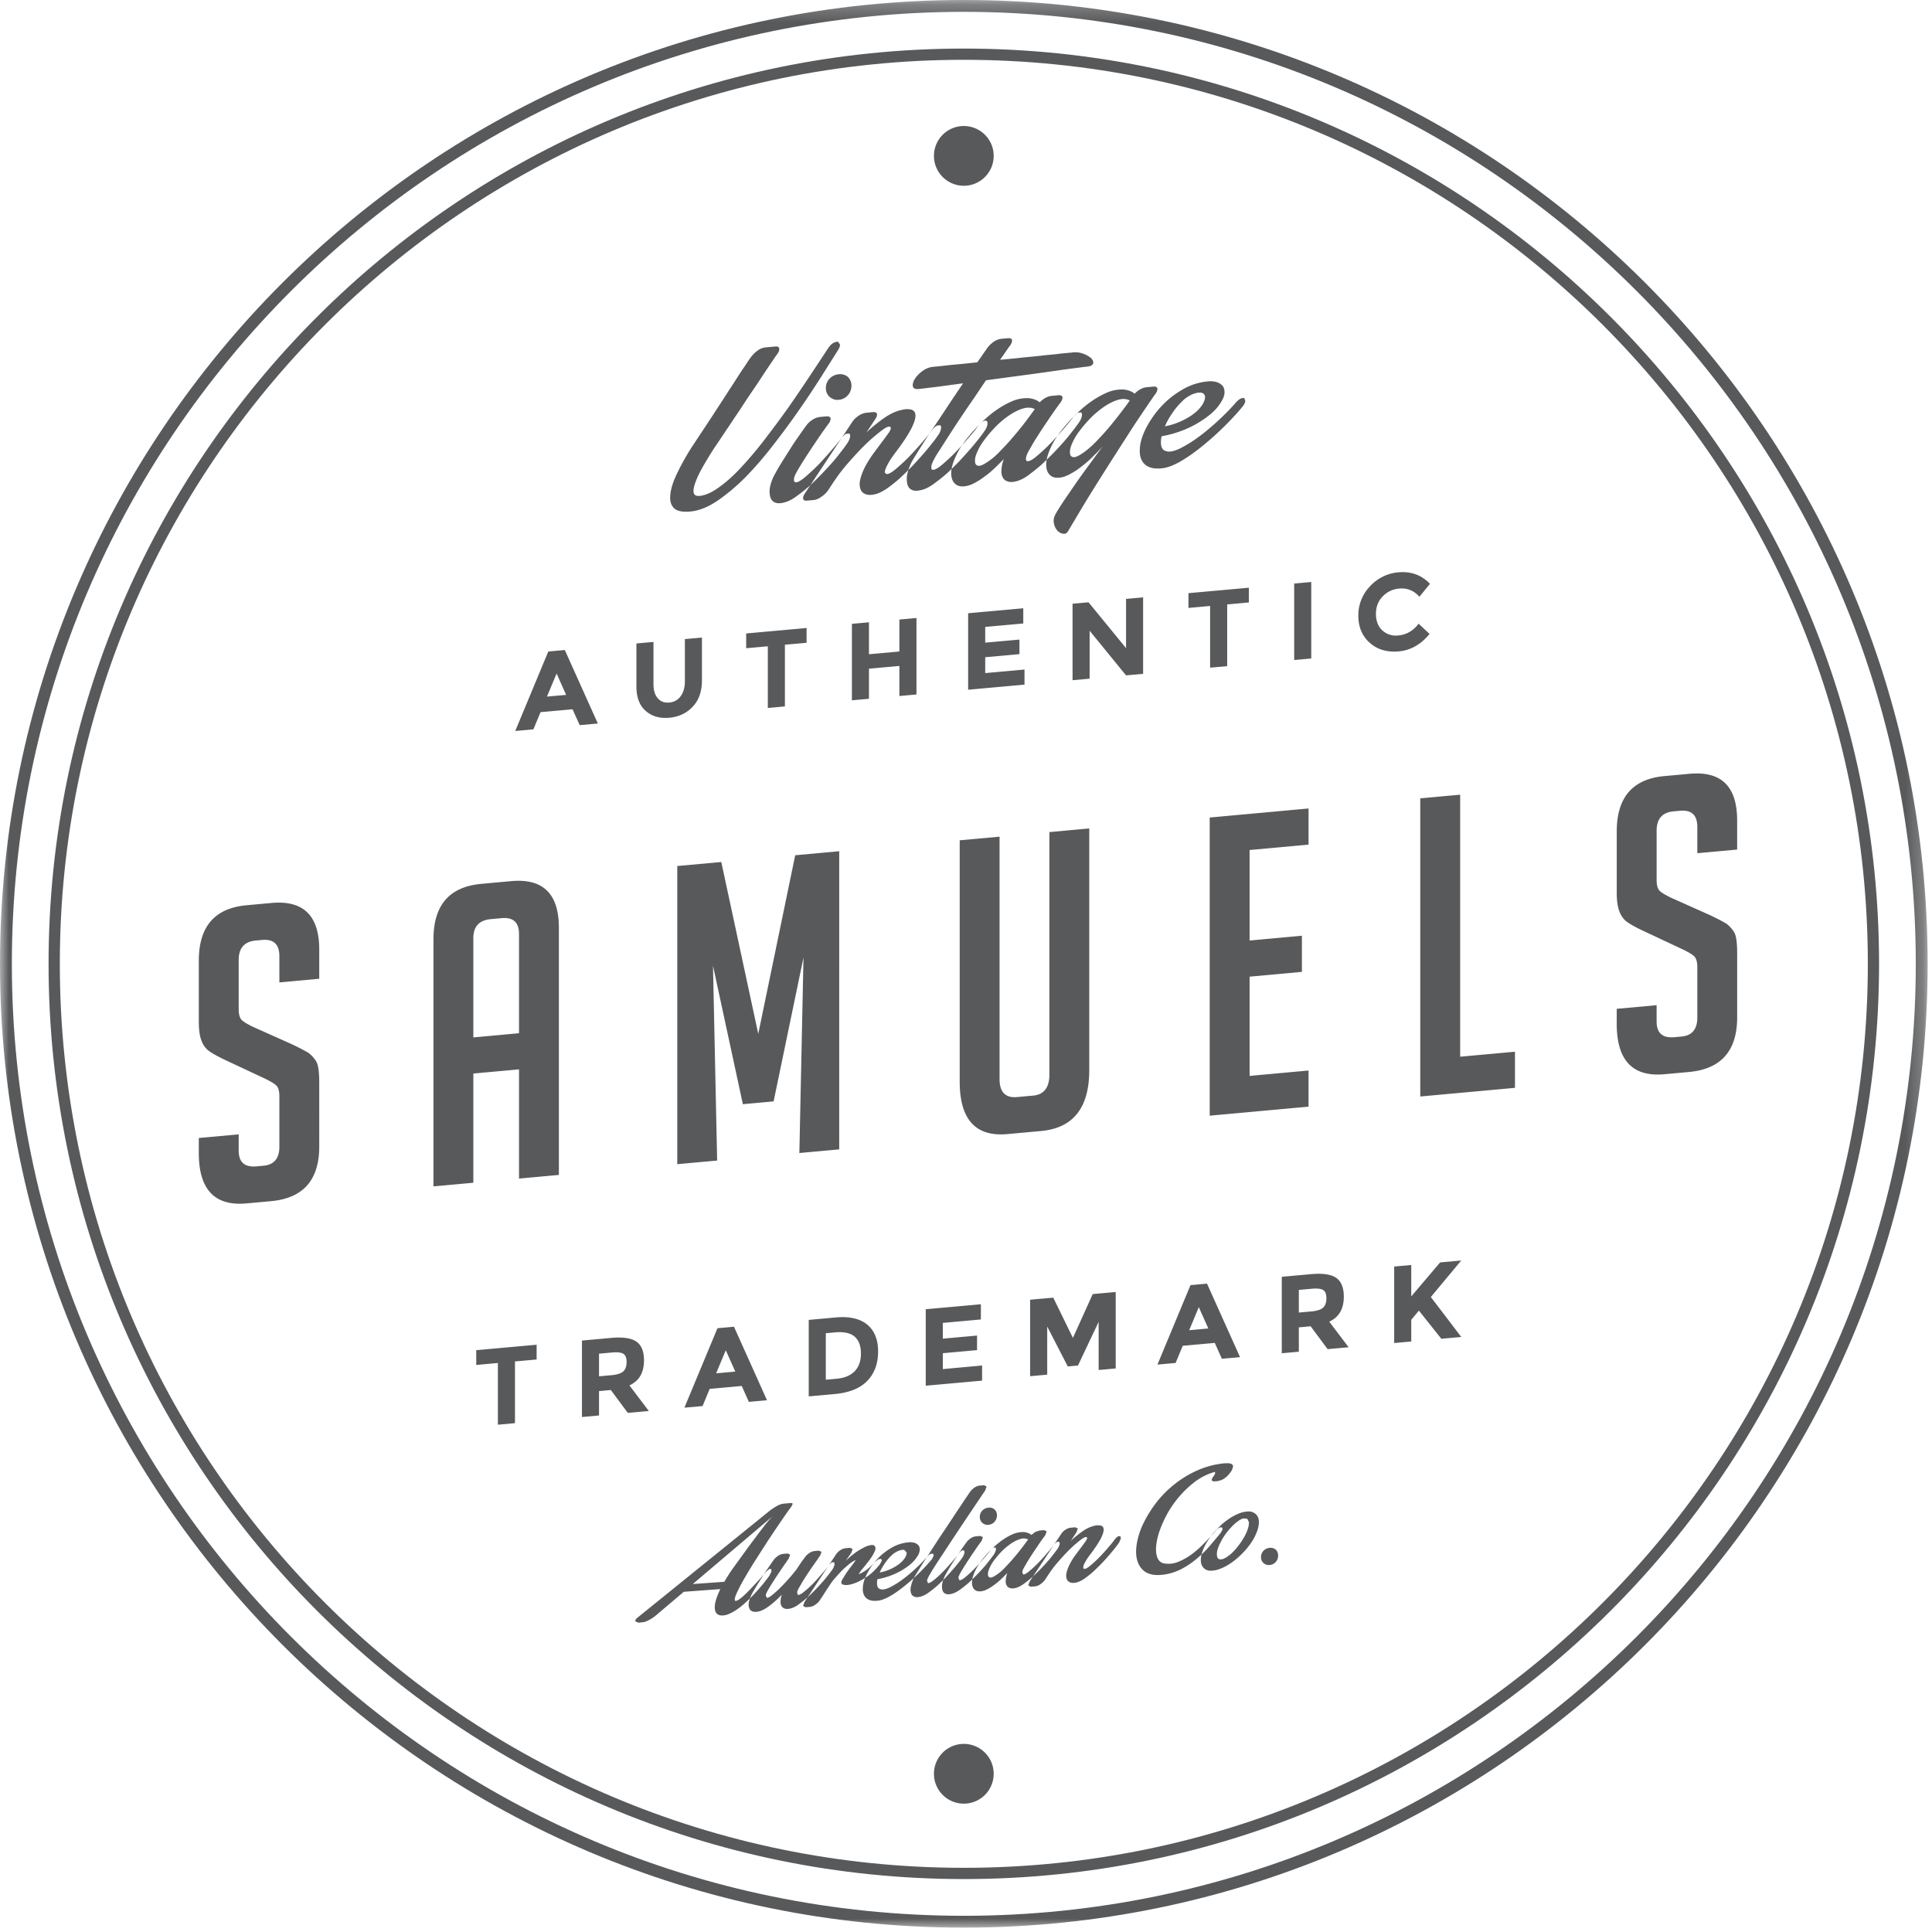 <svg xmlns="http://www.w3.org/2000/svg" xmlns:xlink="http://www.w3.org/1999/xlink" viewBox="0 0 108 108"><defs><path id="a" d="M0 .244h107.756V108H0z"/></defs><g fill="none" fill-rule="evenodd"><path fill="#58595B" d="M53.879 3.343c-27.865 0-50.535 22.67-50.535 50.535 0 27.864 22.67 50.534 50.535 50.534 27.864 0 50.534-22.67 50.534-50.534 0-27.865-22.67-50.535-50.534-50.535m0 101.698c-28.212 0-51.164-22.952-51.164-51.163 0-28.21 22.952-51.163 51.164-51.163 28.21 0 51.162 22.952 51.162 51.163 0 28.211-22.952 51.163-51.162 51.163"/><path fill="#58595B" d="M17.846 54.713v-1.625c0-1.903-.882-2.774-2.67-2.611l-1.392.127c-1.788.163-2.67 1.196-2.67 3.099v3.412c0 .442.046.786.139 1.033.093.27.256.487.465.63.209.143.534.323.998.536l2.112.99c.279.138.488.258.604.363.116.106.185.308.185.61v2.832c0 .65-.301 1.002-.882 1.056l-.394.036c-.673.06-.998-.234-.998-.884v-.905l-2.23.203v.836c0 2.043.883 2.984 2.67 2.82l1.37-.125c1.788-.163 2.693-1.175 2.693-3.055V60.54c0-.581-.046-.994-.163-1.193a1.683 1.683 0 00-.441-.493c-.208-.12-.534-.3-.998-.513l-2.112-.944c-.28-.137-.488-.257-.604-.363-.116-.105-.185-.308-.185-.61v-2.762c0-.673.325-1.028.95-1.085l.349-.032c.65-.06.975.236.975.909v1.463l2.229-.204zm8.614 5.298l2.553-.233v6.105l2.229-.204V51.868c0-1.904-.882-2.775-2.67-2.612l-1.671.153c-1.787.163-2.67 1.196-2.67 3.099V66.32l2.229-.204V60.01zm0-2.02v-5.547c0-.65.325-1.005.975-1.064l.604-.055c.65-.06.974.236.974.886v5.547l-2.553.234zm13.86-9.804l-2.46.224v16.667l2.229-.203-.232-10.89 1.67 7.74 1.719-.157 1.67-8.044-.231 10.93 2.228-.203V47.584l-2.46.225-2.066 9.985-2.066-9.607zm18.342-1.672V60.07c0 .72-.302 1.119-.905 1.174l-.906.083c-.65.059-.975-.282-.975-1.002V46.77l-2.228.203V60.46c0 2.112.882 3.1 2.669 2.936l1.88-.172c1.788-.163 2.693-1.29 2.693-3.403V46.31l-2.228.204zm14.487 15.347v-2.02l-3.296.302v-5.548l2.925-.268v-2.02l-2.925.268v-5.06l3.296-.302v-2.02l-5.525.506v16.667l5.525-.505zm11.539-3.071l-3.064.28V44.424l-2.23.204v16.667l5.294-.484v-2.02zm12.42-11.3v-1.624c0-1.904-.881-2.775-2.668-2.611l-1.393.127c-1.787.163-2.67 1.196-2.67 3.099v3.413c0 .44.047.784.14 1.03.093.27.255.489.464.632.209.143.534.323.998.535l2.113.992c.278.136.487.257.603.362.116.106.186.308.186.61v2.832c0 .65-.302 1.003-.882 1.055l-.395.037c-.673.06-.998-.234-.998-.884v-.905l-2.23.203v.836c0 2.043.884 2.983 2.67 2.82l1.37-.125c1.788-.164 2.693-1.175 2.693-3.055v-3.552c0-.58-.046-.994-.162-1.192a1.714 1.714 0 00-.441-.494c-.21-.12-.534-.3-.998-.512l-2.113-.944c-.278-.137-.487-.257-.604-.363-.115-.105-.185-.308-.185-.61V46.44c0-.673.325-1.028.95-1.085l.35-.032c.65-.06.975.236.975.909v1.462l2.228-.203zM29.998 75.997v-.826l-3.376.305v.826l1.21-.11v3.45l.955-.087v-3.449l1.21-.109zm5.58-.998c-.288-.2-.76-.268-1.425-.208l-1.621.147v4.274l.954-.086v-1.363l.66-.06.949 1.278 1.174-.106-1.083-1.43c.545-.252.814-.717.814-1.402 0-.495-.141-.843-.422-1.044zm-1.394 1.875l-.698.063v-1.266l.716-.065c.306-.027.52-.004.642.071.122.074.183.228.183.454 0 .233-.061.41-.177.524-.116.114-.342.19-.666.22zm8.692 1.4l-1.846-4.109-.924.084-1.847 4.441 1.015-.09.398-.96 1.792-.163.397.888 1.015-.092zm-1.773-1.602l-1.07.097.538-1.29.532 1.193zm5.617-3.026l-1.511.137v4.275l1.462-.132c.813-.074 1.425-.325 1.822-.746.398-.42.593-.965.593-1.63 0-.668-.201-1.169-.611-1.506-.41-.336-.991-.466-1.755-.398zm.049 3.427l-.606.054v-2.599l.532-.048c.484-.043.845.035 1.083.24.232.204.348.518.348.94 0 .422-.116.751-.348.992-.238.241-.575.382-1.01.421zm4.98-3.886v4.275l3.15-.284v-.845l-2.195.2v-.888l1.914-.173v-.813l-1.914.172v-.88l2.128-.192v-.85l-3.083.278zm9.666 3.397l.954-.086v-4.274l-1.285.115-1.107 2.45-1.1-2.25-1.291.116v4.275l.954-.086v-2.69l1.15 2.232.569-.052 1.156-2.44v2.69zm7.904-.719l-1.846-4.109-.924.084-1.847 4.441 1.015-.09.398-.96 1.792-.162.397.887 1.015-.09zm-1.773-1.602l-1.07.097.538-1.29.532 1.193zm7.152-2.828c-.288-.2-.76-.268-1.425-.208l-1.621.147v4.274l.954-.086V74.2l.66-.06.949 1.278 1.174-.106-1.083-1.43c.545-.252.814-.717.814-1.402 0-.495-.141-.843-.422-1.044zm-1.395 1.875l-.697.063v-1.266l.716-.065c.305-.027.52-.003.642.071s.183.228.183.454c0 .233-.061.41-.177.524-.116.114-.343.19-.667.22zm4.633 1.766l.954-.086v-1.21l.428-.516 1.253 1.574 1.114-.1c-.196-.258-.49-.647-.887-1.168-.398-.52-.667-.875-.814-1.064l1.7-2.043-1.18.107-1.614 1.901v-1.756l-.954.086v4.275zM33.42 40.445l-1.847-4.108-.923.083-1.847 4.442 1.015-.092.398-.96 1.79-.161.399.887 1.015-.091zm-1.773-1.601l-1.071.096.539-1.29.532 1.194zm4.883-.6v-2.36l-.954.086v2.392c0 .617.17 1.073.519 1.377.343.306.783.43 1.315.383.532-.048.973-.253 1.315-.62.342-.361.514-.853.514-1.471V35.64l-.954.086v2.36c0 .343-.08.619-.233.829a.853.853 0 01-.642.357c-.27.025-.483-.054-.642-.242-.16-.181-.238-.443-.238-.785zm8.558-2.312v-.826l-3.376.305v.826l1.21-.11v3.449l.955-.086v-3.45l1.21-.108zm5.188.487l-1.7.153v-1.785l-.954.086v4.275l.954-.086V37.38l1.7-.154v1.682l.955-.086v-4.275l-.955.086v1.786zm3.844-2.138v4.275l3.15-.285v-.844l-2.196.199v-.887l1.914-.173v-.813l-1.914.172v-.88l2.128-.192v-.85l-3.082.278zm8.827 1.95l-2.097-2.562-.893.08v4.275l.954-.086v-2.68l2.036 2.496.954-.086v-4.275l-.954.086v2.752zm6.865-2.552v-.825l-3.376.304v.826l1.21-.11v3.45l.955-.086v-3.45l1.21-.11zm2.534 3.216l.954-.086v-4.275l-.954.086v4.275zm4.93-1.653c-.237-.217-.36-.53-.36-.927 0-.398.129-.722.385-.983.25-.255.557-.4.918-.431.446-.041.826.114 1.125.46l.593-.726c-.471-.49-1.058-.705-1.761-.642a2.413 2.413 0 00-1.59.78 2.325 2.325 0 00-.654 1.643c0 .635.214 1.142.642 1.52.422.377.966.536 1.626.476.655-.06 1.23-.386 1.713-.974l-.612-.574c-.3.4-.678.618-1.15.66a1.1 1.1 0 01-.874-.282zM44.317 84.053l-.088-.036-.44.04a1.015 1.015 0 00-.326.11 3.66 3.66 0 00-.387.245l-7.42 6c-.116.09-.16.163-.133.223l.158.073.256-.023a.887.887 0 00.325-.117 1.85 1.85 0 00.38-.246l1.583-1.34 2.043-.15c-.229.47-.335.83-.308 1.1.026.271.184.397.483.371.16-.015.335-.084.538-.199.202-.115.413-.266.633-.463.221-.195.458-.428.696-.696.237-.26.466-.544.695-.856l.115-.222v-.149l-.106-.017-.185.158c-.246.286-.475.545-.695.776-.22.24-.405.424-.564.57-.167.148-.29.238-.378.272-.097.035-.132.004-.115-.104.01-.097.08-.28.212-.538.123-.258.325-.61.598-1.067.115-.186.23-.382.361-.578.124-.197.256-.402.387-.608.133-.196.256-.402.388-.598.132-.197.255-.385.378-.563.282-.422.564-.826.854-1.23l.062-.138zm-1.118.7c-.114.107-.256.27-.423.478-.167.218-.352.455-.545.72-.203.264-.405.538-.608.82-.202.282-.396.547-.58.801-.115.16-.212.301-.3.441-.097.141-.176.28-.256.411l-1.76.124 4.472-3.795zm.972 2.154l-.14-.066-.256.023a.64.64 0 00-.272.104.951.951 0 00-.256.234c-.035.048-.097.141-.194.282-.096.141-.21.301-.325.48-.115.176-.229.362-.344.54-.114.187-.21.345-.28.466a1.903 1.903 0 00-.222.521.618.618 0 00-.008.38.29.29 0 00.202.21c.097.036.238.032.405-.019.168-.05.361-.164.581-.334.22-.17.432-.365.643-.587a1.201 1.201 0 00-.07.36.462.462 0 00.052.276.314.314 0 00.203.15c.088.026.202.016.343-.023a1.37 1.37 0 00.422-.224c.15-.11.308-.23.476-.377a12.162 12.162 0 00.915-.946c.132-.153.238-.295.335-.418.097-.123.158-.217.203-.282l.07-.2-.026-.13-.124.011c-.062.032-.123.1-.202.203-.115.16-.264.332-.432.524-.167.191-.334.373-.5.538a5.336 5.336 0 01-.468.412c-.14.11-.238.154-.299.142l-.044-.137c.008-.08.07-.209.185-.395.08-.148.184-.317.3-.494.113-.178.228-.347.342-.515.115-.16.211-.3.3-.424.08-.12.131-.197.158-.225l.08-.219-.15-.066-.247.023a.635.635 0 00-.273.104.946.946 0 00-.255.234c-.027.047-.088.123-.176.245s-.185.272-.29.432a10.718 10.718 0 01-.934 1.053 4.915 4.915 0 01-.449.401c-.132.11-.229.153-.29.141l-.053-.136c.01-.08.071-.209.185-.396.088-.148.194-.316.308-.494.114-.177.23-.346.343-.515.106-.159.203-.3.291-.423.08-.12.132-.196.158-.225l.08-.219zm4.33.803c-.142.11-.309.213-.494.292a1.36 1.36 0 01.22-.32c.123-.143.247-.304.37-.464.123-.162.22-.32.29-.476.071-.147.071-.262-.008-.334-.044-.04-.115-.05-.212-.033a1.258 1.258 0 00-.37.13 3.939 3.939 0 00-.483.291 5.63 5.63 0 00-.538.453l.31-.442.078-.218-.15-.066-.255.024a.63.63 0 00-.273.104.81.81 0 00-.247.233l-1.769 2.67-.079.218.141.075.255-.023a.56.56 0 00.273-.113.93.93 0 00.255-.234c.044-.074.106-.159.168-.253.052-.084.114-.177.184-.29.07-.103.15-.224.23-.346.078-.122.184-.264.316-.408.123-.143.255-.287.387-.422.133-.126.273-.245.405-.353.132-.1.238-.163.335-.198-.062.085-.132.197-.229.32s-.194.255-.282.378c-.088.131-.158.252-.22.354-.062.103-.088.184-.079.228.017.077.105.113.255.117.15.004.326-.038.537-.119.211-.08.44-.207.687-.379.246-.172.475-.405.695-.688l.097-.194-.053-.084-.14.022-.186.14a4.13 4.13 0 01-.422.408zm2.911-1.039a.437.437 0 00-.053-.268.516.516 0 00-.229-.156.826.826 0 00-.352-.029 2.28 2.28 0 00-.96.315 3.332 3.332 0 00-.8.645 3.835 3.835 0 00-.555.8c-.14.284-.22.538-.229.768-.018.24.035.428.167.566.132.137.344.198.652.17.211-.02.45-.112.722-.268.272-.157.545-.358.827-.586a10.82 10.82 0 001.497-1.474l.096-.194-.035-.11-.132.011a.57.57 0 00-.21.178 9.044 9.044 0 01-.67.677 8.329 8.329 0 01-.73.603 4.7 4.7 0 01-.67.413c-.202.097-.369.14-.484.114-.114-.016-.194-.079-.22-.19a.804.804 0 01.01-.38 4.043 4.043 0 001.337-.483c.194-.115.37-.236.52-.364.15-.128.263-.262.351-.4a.8.8 0 00.15-.358zm-.863-.028l.132.138a.474.474 0 01-.07.261c-.062.112-.15.217-.273.324a2.239 2.239 0 01-.476.308 2.641 2.641 0 01-.686.23 2.7 2.7 0 01.194-.37c.08-.122.158-.244.255-.358.088-.105.185-.202.282-.29.097-.079.202-.14.3-.185.15-.058.263-.077.342-.058zm4.602-3.544l-.14-.075-.256.023a.649.649 0 00-.273.104 1.16 1.16 0 00-.255.244l-.159.234c-.097.141-.21.31-.343.515-.14.207-.299.441-.467.703-.176.263-.352.534-.537.806a42.18 42.18 0 00-.536.815c-.177.271-.335.523-.485.748-.149.233-.273.43-.369.587-.106.17-.177.281-.212.346a1.932 1.932 0 00-.184.474.763.763 0 00-.018.398.313.313 0 00.185.23c.096.044.23.04.396-.01.132-.039.273-.113.423-.223a7.23 7.23 0 00.475-.378c.158-.146.317-.3.475-.465.15-.164.3-.327.431-.48.133-.153.247-.295.344-.418.097-.123.158-.217.202-.283l.071-.2-.027-.13-.123.012a.706.706 0 00-.202.203c-.115.16-.265.332-.432.523a9.452 9.452 0 01-.502.54 5.357 5.357 0 01-.466.411c-.14.11-.238.154-.299.141l-.045-.136c.01-.08.071-.209.185-.396.053-.1.168-.279.335-.54.167-.263.37-.562.59-.899.22-.337.457-.693.704-1.068.246-.365.475-.712.686-1.022.203-.309.38-.562.52-.777.141-.207.22-.32.23-.338l.078-.219zm-.204 2.827l-.149-.066-.255.023a.64.64 0 00-.273.104.834.834 0 00-.247.233c-.035.048-.105.142-.203.283-.096.141-.21.301-.325.48-.115.176-.229.362-.344.54-.114.187-.21.345-.272.465a1.706 1.706 0 00-.194.476.88.88 0 00-.009.397c.027.111.08.186.176.23.097.044.23.041.397-.01.131-.038.272-.112.422-.223.15-.11.308-.23.475-.377a12.176 12.176 0 00.916-.946c.132-.153.237-.294.334-.418.097-.123.16-.217.203-.282l.08-.2-.028-.13-.123.01a.713.713 0 00-.202.204c-.123.161-.273.333-.44.524-.168.191-.335.373-.502.538a6.903 6.903 0 01-.458.412c-.14.11-.237.153-.299.141l-.053-.136c.01-.08.071-.209.185-.395.088-.149.194-.317.308-.495a35.426 35.426 0 01.634-.938c.088-.122.141-.197.167-.226l.08-.218zm.652-1.547a.459.459 0 00-.344-.1.543.543 0 00-.343.162.513.513 0 00-.14.356.43.43 0 00.483.44.513.513 0 00.344-.172.538.538 0 00.132-.355.452.452 0 00-.132-.33zm-1.023 3.305c-.14.268-.22.504-.238.69-.017.196.018.342.106.45.088.105.211.147.38.132a.975.975 0 00.377-.123c.133-.065.256-.146.387-.246.133-.092.256-.2.38-.316.122-.117.237-.233.343-.34a1.383 1.383 0 00-.088.387c-.009.115 0 .22.044.296a.285.285 0 00.193.158c.088.036.203.026.352-.014.132-.039.273-.113.423-.224.15-.11.308-.23.475-.377a12.176 12.176 0 00.916-.946c.132-.153.237-.295.334-.418.097-.123.16-.217.203-.282l.08-.2-.028-.13-.123.01a.7.7 0 00-.202.204c-.123.16-.273.332-.44.524-.168.191-.335.373-.502.538a6.59 6.59 0 01-.458.411c-.14.11-.237.154-.299.142l-.044-.137c.01-.08.07-.209.185-.395.08-.148.185-.316.3-.494.113-.178.228-.347.342-.515.106-.159.203-.3.291-.423.088-.122.141-.197.167-.226l.08-.219-.15-.065-.255.023-.229.074-.22.17a.751.751 0 00-.405-.158 1.427 1.427 0 00-.564.087c-.21.08-.44.207-.686.38a5.167 5.167 0 00-.775.694c-.29.317-.51.61-.652.878zm1.462-1.004c.15-.146.317-.284.484-.396.167-.112.335-.198.502-.248a.59.59 0 01.45.02l-.098.133a13.217 13.217 0 01-.74.938c-.15.181-.308.345-.458.5-.149.163-.29.281-.422.372-.185.132-.317.197-.396.186-.088-.009-.132-.067-.132-.173-.009-.096.026-.23.106-.397a2.22 2.22 0 01.316-.495 4.57 4.57 0 01.388-.44zm4.487-1.086a5.83 5.83 0 00-.669.544l.316-.477.08-.219-.15-.065-.255.023a.635.635 0 00-.273.104.812.812 0 00-.247.234l-1.769 2.67-.079.217.141.075.255-.022a.58.58 0 00.273-.113.95.95 0 00.255-.235l.23-.346.034-.048c.141-.215.317-.442.537-.69.212-.24.423-.47.634-.674.211-.205.405-.363.572-.493.167-.13.273-.174.326-.152.061.021.044.11-.07.261-.115.16-.3.406-.546.736a3.374 3.374 0 00-.423.743c-.079.21-.114.38-.088.51.018.13.08.221.194.272.114.052.255.048.431-.003a1.55 1.55 0 00.423-.224c.15-.11.308-.23.466-.377.16-.146.317-.3.476-.465a12.05 12.05 0 00.774-.898c.097-.123.16-.217.203-.283l.08-.2-.027-.13-.124.011a.708.708 0 00-.21.204c-.115.16-.265.332-.432.524-.168.191-.335.373-.502.538a6.829 6.829 0 01-.458.411c-.14.11-.237.154-.299.142l-.053-.039.017-.134c.018-.063.062-.146.124-.258.062-.11.158-.252.291-.422.264-.35.448-.639.563-.86.105-.213.158-.385.15-.499-.009-.113-.062-.179-.159-.205a.756.756 0 00-.379.016 1.832 1.832 0 00-.633.296zm8.112-3.115c.106-.115.185-.219.238-.32l.061-.2-.07-.117-.167-.047-.229.003a4.837 4.837 0 00-1.532.395c-.475.21-.907.478-1.294.786a5.911 5.911 0 00-1.02 1.035 6.826 6.826 0 00-.714 1.156c-.185.386-.3.758-.36 1.115-.063.367-.054.683.025.95.08.265.221.481.44.628.22.147.52.208.898.174a3.022 3.022 0 001.074-.3c.326-.162.625-.365.898-.592.273-.227.52-.47.74-.728.22-.257.431-.505.616-.733l.105-.195-.035-.11-.132.011a.592.592 0 00-.22.178c-.167.192-.352.402-.572.625-.22.231-.449.445-.695.635a3.407 3.407 0 01-.775.457 1.42 1.42 0 01-.8.117c-.22-.024-.37-.16-.44-.39-.072-.232-.072-.514-.01-.855.062-.339.185-.71.37-1.107a5.817 5.817 0 011.672-2.15 3.339 3.339 0 011.197-.619l.027.06-.035.09-.062.094-.079.113-.027.125.124.051.202-.018.211-.055c.133-.056.256-.146.37-.262zm1.186 2.012a1.498 1.498 0 00-.537.102c-.203.08-.405.186-.616.33a3.899 3.899 0 00-.625.54 3.538 3.538 0 00-.51.636 2.958 2.958 0 00-.318.627c-.07.2-.097.38-.088.536a.571.571 0 00.16.391.525.525 0 00.386.15c.167.002.343-.032.537-.11.193-.07.396-.178.616-.33.211-.142.414-.319.616-.522.203-.204.38-.422.52-.637a2.85 2.85 0 00.316-.628c.071-.2.098-.378.09-.544a.564.564 0 00-.16-.382.591.591 0 00-.387-.159zm-.845 2.208a1.95 1.95 0 01-.335.294 1.046 1.046 0 01-.299.16c-.097.025-.167.023-.229-.016-.053-.039-.079-.098-.088-.194a.873.873 0 01.035-.32c.035-.118.088-.255.168-.403.07-.147.158-.296.273-.456.114-.16.228-.294.352-.419.114-.125.228-.223.343-.304a.874.874 0 01.3-.159l.22.015.096.185a.928.928 0 01-.044.33 2.002 2.002 0 01-.167.411 3.948 3.948 0 01-.625.876zm2.34-.073a.457.457 0 00-.344-.1.546.546 0 00-.344.162.512.512 0 00-.14.356c0 .132.044.243.14.331a.435.435 0 00.344.11.516.516 0 00.343-.173.536.536 0 00.132-.355.452.452 0 00-.132-.33zM43.559 19.482c-.013-.091-.092-.123-.21-.113l-.577.053a.914.914 0 00-.393.154 1.743 1.743 0 00-.38.361 3.58 3.58 0 00-.235.336c-.118.181-.275.405-.446.67-.17.264-.367.57-.576.891-.21.32-.42.654-.642.989-.223.348-.446.681-.656 1.003-.222.334-.42.627-.59.892a13.005 13.005 0 00-.942 1.619c-.25.494-.394.913-.433 1.258-.052.358.013.614.184.796.17.18.484.244.93.203.485-.045.983-.247 1.507-.596a11.201 11.201 0 001.572-1.323 19.687 19.687 0 001.546-1.79c.51-.65.983-1.296 1.442-1.953a52.98 52.98 0 001.244-1.868c.367-.584.68-1.072.93-1.474.092-.14.13-.248.119-.338l-.105-.148a.477.477 0 00-.25.062c-.104.049-.196.148-.288.274-.301.46-.642.976-1.022 1.548-.38.573-.786 1.172-1.205 1.774a62.392 62.392 0 01-1.311 1.77 20.552 20.552 0 01-1.31 1.56c-.432.473-.851.85-1.257 1.137-.407.299-.773.463-1.101.492-.197.018-.301-.05-.328-.192-.026-.142.013-.355.118-.613.092-.258.249-.573.459-.933.209-.36.445-.748.72-1.154.145-.209.328-.488.55-.823.224-.32.446-.67.695-1.032.236-.363.472-.724.72-1.087.25-.364.473-.698.669-1.005l.498-.74c.13-.194.209-.306.236-.335.092-.127.13-.235.118-.325m2.87 3.89c-.025-.075-.104-.107-.222-.098l-.38.035a.953.953 0 00-.406.155 1.22 1.22 0 00-.367.349c-.052.07-.157.21-.301.42s-.315.447-.485.712c-.17.264-.341.543-.511.806-.171.278-.315.514-.406.692-.145.25-.236.48-.29.708a1.308 1.308 0 00-.012.591c.04.166.118.277.262.343.144.066.34.061.59-.015.197-.056.406-.168.629-.332.223-.163.459-.343.708-.561.236-.218.47-.45.707-.694.236-.245.459-.488.655-.715.197-.227.354-.438.498-.622.144-.184.236-.323.3-.42a.807.807 0 00.119-.3c.014-.091 0-.156-.04-.192l-.182.016c-.092.049-.184.148-.302.303-.183.24-.406.495-.655.78-.25.286-.498.557-.747.803-.25.245-.485.45-.681.611-.21.163-.354.23-.446.212-.065-.008-.091-.084-.078-.203.013-.12.105-.311.275-.588.13-.223.288-.473.459-.736.17-.265.34-.516.51-.767.158-.238.302-.447.433-.63.13-.181.21-.294.249-.337.092-.127.13-.235.118-.326m.969-2.302a.676.676 0 00-.51-.15.81.81 0 00-.512.243.756.756 0 00-.21.53c0 .197.066.361.21.492a.638.638 0 00.512.164.763.763 0 00.51-.256.797.797 0 00.197-.53.668.668 0 00-.197-.492m2.032 2.29a8.98 8.98 0 00-.996.811l.472-.71c.092-.127.13-.235.118-.325-.026-.076-.105-.11-.223-.099l-.38.035a.953.953 0 00-.406.155 1.218 1.218 0 00-.367.348l-2.633 3.973c-.092.127-.132.236-.12.326.015.09.093.122.21.111l.38-.034a.843.843 0 00.407-.168c.145-.091.275-.208.38-.348l.34-.517.053-.07c.21-.32.472-.659.8-1.03.314-.355.629-.698.943-1.002.315-.303.603-.54.852-.733.249-.192.406-.26.485-.227.09.032.065.165-.105.39-.17.238-.446.604-.812 1.096-.302.42-.512.793-.63 1.105-.118.311-.17.566-.131.758.027.195.118.33.289.407.17.076.38.07.642-.006.183-.056.393-.168.629-.332.223-.165.458-.343.694-.561.236-.218.472-.45.708-.694.222-.242.445-.485.642-.713.196-.227.366-.44.51-.623.145-.184.236-.324.302-.42a.81.81 0 00.118-.3c.013-.092 0-.156-.04-.192l-.183.017c-.091.046-.196.148-.314.302-.171.24-.393.494-.642.78-.25.285-.498.556-.747.802-.25.245-.485.45-.681.612-.21.163-.354.229-.446.21l-.078-.058c-.014-.039-.014-.104.025-.199.027-.093.092-.218.184-.383.092-.166.236-.375.432-.63.393-.52.669-.952.839-1.282.157-.315.236-.57.223-.74-.013-.17-.092-.267-.236-.305-.144-.04-.341-.035-.564.024-.301.066-.615.213-.943.44m2.137-2.62a1.643 1.643 0 00-.432.445c-.092.153-.131.3-.105.416.026.115.157.17.38.136.144-.012.432-.053.878-.105.432-.053.957-.128 1.546-.207-.275.419-.577.852-.878 1.311a83.3 83.3 0 01-.865 1.297c-.275.405-.498.767-.694 1.073-.197.32-.328.527-.393.639a2.952 2.952 0 00-.276.706 1.293 1.293 0 00-.012.59c.039.168.117.277.26.344.145.066.342.06.604-.015.197-.058.406-.169.629-.334.223-.163.459-.343.708-.561.236-.218.472-.45.707-.694.223-.242.446-.486.642-.713.197-.227.367-.44.51-.623.145-.183.237-.322.303-.42a.845.845 0 00.118-.3c.013-.093 0-.157-.04-.192-.04-.037-.104-.03-.196.017-.092.047-.197.15-.315.305-.17.238-.393.494-.642.777-.25.285-.498.556-.747.802a9.79 9.79 0 01-.681.613c-.21.163-.354.229-.445.21-.066-.006-.08-.084-.066-.203.013-.119.105-.31.262-.588.079-.125.223-.346.419-.654.197-.305.42-.654.682-1.058.262-.39.537-.808.838-1.241.302-.434.577-.852.852-1.258l1.82-.244c.604-.08 1.167-.158 1.692-.232.51-.072.969-.14 1.349-.188.38-.047.629-.084.76-.095.223-.02.34-.084.367-.178.026-.093-.013-.195-.118-.303a1.356 1.356 0 00-.446-.247 1.228 1.228 0 00-.63-.061c-.116.01-.313.027-.575.052-.275.038-.59.067-.943.099-.367.046-.76.082-1.192.122-.433.052-.865.09-1.298.13.144-.21.276-.391.38-.545a2.92 2.92 0 01.17-.239c.092-.125.13-.235.119-.325-.027-.076-.105-.108-.223-.098l-.38.034a.956.956 0 00-.407.155 1.65 1.65 0 00-.366.348l-.564.811c-.563.064-1.061.11-1.507.15-.445.055-.773.085-.983.104a1.16 1.16 0 00-.576.235m1.967 4.552c-.21.398-.328.75-.354 1.026-.027.291.026.51.157.668.13.159.314.22.563.198a1.43 1.43 0 00.564-.183c.196-.096.38-.218.576-.366.197-.136.38-.297.563-.47.184-.175.354-.348.512-.506a1.988 1.988 0 00-.131.575c-.013.171 0 .328.065.44a.418.418 0 00.288.236c.13.053.302.038.525-.021a2.07 2.07 0 00.629-.332c.222-.166.458-.345.707-.564a17.608 17.608 0 001.362-1.408c.197-.227.354-.438.498-.622.145-.183.236-.322.302-.42a.81.81 0 00.118-.299c.013-.092 0-.156-.04-.192l-.183.017c-.092.047-.183.146-.301.302a16.56 16.56 0 01-.655.78c-.25.286-.498.556-.747.802-.25.246-.485.45-.681.612-.21.163-.355.229-.446.21-.066-.007-.092-.082-.066-.203.013-.119.105-.31.276-.589.117-.22.275-.47.445-.733.17-.265.34-.517.51-.768.158-.238.302-.447.433-.63.132-.181.21-.293.249-.337.092-.125.13-.235.119-.325-.027-.076-.105-.108-.224-.098l-.38.035a.907.907 0 00-.34.11 1.275 1.275 0 00-.327.252c-.158-.13-.354-.203-.604-.233a2.158 2.158 0 00-.838.129 4.86 4.86 0 00-1.022.564c-.367.256-.747.605-1.153 1.035-.432.473-.76.909-.97 1.308m2.175-1.495c.223-.218.472-.424.72-.59.25-.168.499-.294.748-.37.249-.074.472-.069.668.032l-.144.196a17.22 17.22 0 01-.472.633c-.196.253-.406.509-.628.764-.223.27-.46.514-.682.744a3.709 3.709 0 01-.63.555c-.274.194-.471.291-.588.275-.132-.014-.197-.1-.197-.256-.013-.143.039-.345.157-.591.105-.232.262-.482.472-.738.157-.21.354-.425.576-.654m3.133 1.01c-.21.4-.327.752-.353 1.028-.027.29.026.51.157.668.13.159.314.22.563.198.197-.018.407-.09.629-.215a3.83 3.83 0 00.656-.44c.222-.164.432-.353.628-.554.197-.19.367-.375.524-.546-.288.38-.576.785-.878 1.194-.301.407-.576.799-.825 1.162-.25.364-.471.684-.642.949-.17.264-.288.459-.327.555a.68.68 0 00-.053.476.806.806 0 00.197.388.542.542 0 00.327.166c.118.017.21-.044.275-.169.38-.637.747-1.26 1.127-1.884.38-.611.747-1.195 1.1-1.752.355-.556.682-1.07.997-1.556.3-.474.576-.892.812-1.242.236-.348.432-.642.576-.85.144-.21.223-.323.249-.35.092-.128.13-.236.118-.326-.026-.076-.104-.108-.223-.098l-.38.034a.908.908 0 00-.34.11 1.25 1.25 0 00-.327.253c-.158-.13-.354-.203-.603-.233a2.141 2.141 0 00-.84.128 4.906 4.906 0 00-1.021.565c-.367.256-.747.605-1.153 1.035-.432.471-.76.907-.97 1.306m2.175-1.495c.223-.216.472-.422.72-.588.25-.168.499-.296.748-.37.249-.076.472-.07.668.03-.092.14-.236.337-.432.59-.197.268-.42.537-.655.832-.25.299-.498.57-.76.843a5.155 5.155 0 01-.708.628c-.275.195-.472.291-.59.276-.131-.014-.196-.1-.196-.258-.013-.143.039-.344.157-.59a3.34 3.34 0 01.472-.738c.157-.21.354-.425.576-.655m7.43-1.317a.658.658 0 00-.077-.4.78.78 0 00-.341-.232 1.252 1.252 0 00-.524-.043 3.38 3.38 0 00-1.428.47 4.972 4.972 0 00-1.193.96 5.63 5.63 0 00-.825 1.19c-.21.424-.328.802-.341 1.143-.026.357.052.639.249.843.196.204.51.294.969.252.315-.029.669-.165 1.075-.398a9.614 9.614 0 001.232-.872c.419-.34.825-.704 1.218-1.095.393-.389.734-.76 1.009-1.1a.62.62 0 00.144-.288l-.052-.165c-.04-.024-.105-.017-.197.017-.091.035-.196.123-.314.265-.302.341-.63.672-.996 1.008-.367.335-.734.643-1.087.898a7.02 7.02 0 01-.996.614c-.302.146-.551.207-.721.17-.17-.024-.288-.118-.327-.284-.04-.153-.04-.337.012-.564a5.949 5.949 0 001.049-.28 5.56 5.56 0 00.943-.439c.289-.17.55-.352.773-.542.223-.19.393-.39.525-.598.13-.195.209-.373.222-.53m-1.284-.041c.118.027.184.1.197.204.013.105-.027.238-.105.39a1.827 1.827 0 01-.406.482c-.184.16-.42.314-.708.457a3.927 3.927 0 01-1.022.342c.079-.177.17-.369.288-.55.118-.18.236-.361.38-.531.13-.157.275-.302.419-.433a2.04 2.04 0 01.446-.276c.223-.085.393-.114.51-.085"/><g transform="translate(0 -.244)"><mask id="b" fill="#fff"><use xlink:href="#a"/></mask><path fill="#58595B" d="M53.879.906C24.535.906.663 24.779.663 54.123c0 29.343 23.872 53.215 53.216 53.215 29.342 0 53.215-23.872 53.215-53.215C107.094 24.779 83.22.906 53.879.906m0 107.094C24.169 108 0 83.83 0 54.123 0 24.413 24.17.243 53.879.243c29.708 0 53.877 24.17 53.877 53.88 0 29.707-24.17 53.877-53.877 53.877" mask="url(#b)"/></g><path fill="#58595B" d="M55.547 99.099a1.67 1.67 0 11-3.338-.003 1.67 1.67 0 013.338.003M55.547 8.658a1.67 1.67 0 11-3.338-.003 1.67 1.67 0 013.338.003"/></g></svg>